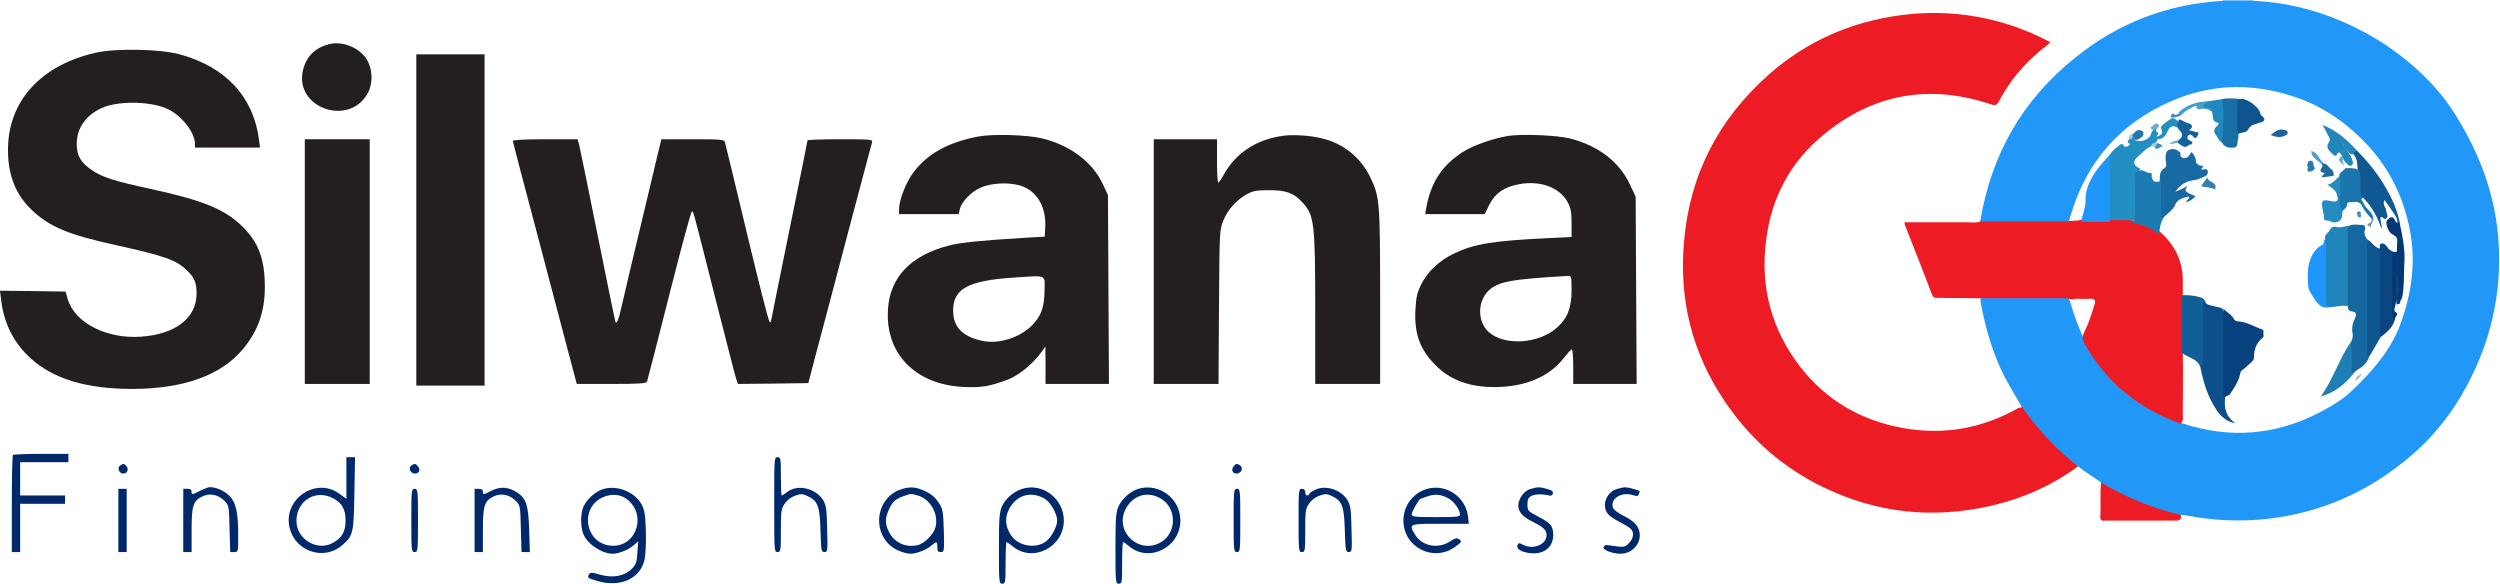<svg width="1900" height="444" viewBox="0 0 1900 444" fill="none" xmlns="http://www.w3.org/2000/svg">
<path d="M249.982 33.59C239.355 36.374 232.65 43.079 230.246 53.453C223.541 82.423 266.175 96.846 279.838 70.152C283.634 62.688 283.128 52.061 278.573 44.85C273.007 36.121 259.976 30.934 249.982 33.59Z" fill="#231F20"/>
<path d="M73.502 39.916C31.248 49.151 5.946 76.857 6.072 114.051C6.072 133.028 11.765 147.576 23.784 159.215C37.321 172.246 51.616 178.318 88.051 186.288C124.612 194.385 133.721 197.548 141.565 205.012C147.637 210.578 149.408 214.753 149.408 222.976C149.408 241.573 133.595 253.971 107.281 255.869C81.093 257.767 56.803 245.369 51.49 227.404L49.845 221.585L24.922 221.205L0 220.952L0.886 228.163C3.036 246.001 10.5 260.676 23.151 272.189C40.483 288.003 65.659 295.593 100.576 295.593C139.667 295.467 168.132 285.219 184.705 265.231C196.091 251.568 201.278 236.766 201.278 218.169C201.278 197.168 196.597 184.391 184.325 172.246C171.042 159.089 154.342 152.257 114.745 143.654C87.292 137.708 77.93 134.799 70.087 129.485C61.357 123.539 58.321 118.479 58.321 109.37C58.321 96.719 66.038 86.472 79.322 81.285C92.479 76.351 116.263 77.237 128.155 83.183C138.529 88.496 148.143 100.894 148.143 109.244V112.153H172.939H197.609L196.85 106.081C192.548 73.315 171.168 50.543 136.125 41.181C121.45 37.259 88.557 36.627 73.502 39.916Z" fill="#231F20"/>
<path d="M316.4 167.186V293.063H342.335H368.27V167.186V41.308H342.335H316.4V167.186Z" fill="#231F20"/>
<path d="M743.243 103.804C720.471 108.105 704.531 117.088 694.031 131.257C688.338 138.974 683.277 152.131 683.277 159.089V162.758H705.922H728.568L729.453 159.089C730.718 153.396 738.056 145.679 745.52 142.516C754.249 138.721 768.545 138.341 777.148 141.631C788.913 146.185 795.365 158.33 794.353 173.511L793.974 179.837L778.792 180.722C745.267 182.746 730.212 184.264 720.977 186.668C692.512 194.006 676.699 210.326 674.928 234.236C672.271 268.267 695.296 292.304 732.237 294.075C746.153 294.708 751.846 293.696 765.888 288.509C774.491 285.22 785.244 276.364 791.823 267.129L794.48 263.333L794.606 277.502V291.798H818.643H842.806L842.427 219.94L842.047 148.209L837.999 139.606C830.155 123.034 813.203 110.382 792.076 105.196C780.69 102.412 754.502 101.653 743.243 103.804ZM793.847 220.952C793.721 233.73 791.064 240.688 783.979 247.646C774.364 256.881 758.804 261.689 746.532 259.032C731.351 255.743 724.393 248.532 724.393 236.007C724.393 219.434 735.779 213.235 770.569 210.958C796.377 209.313 793.974 208.301 793.847 220.952Z" fill="#231F20"/>
<path d="M974.262 103.296C954.526 106.333 939.472 116.2 930.489 132.014C928.465 135.683 926.441 138.719 925.935 138.719C925.303 138.719 924.923 131.255 924.923 122.273V105.826H900.886H876.849V198.811V291.796H901.392H926.062L926.441 233.222C926.821 175.281 926.821 174.775 929.857 167.31C933.146 159.214 940.104 151.497 948.327 147.195C952.376 145.045 955.538 144.539 964.774 144.539C977.298 144.539 983.244 146.689 989.57 153.521C998.931 163.515 999.564 168.955 999.564 235.752V291.796H1024.23H1048.9V225.632C1048.9 152.762 1048.52 149.219 1041.19 134.291C1034.1 119.869 1021.32 109.369 1005.76 105.447C996.401 102.917 982.612 102.031 974.262 103.296Z" fill="#231F20"/>
<path d="M1146.32 103.297C1134.55 105.195 1119.24 110.635 1111.4 115.695C1095.59 126.069 1087.36 138.847 1083.82 158.582L1083.19 162.757H1105.71H1128.35L1131.89 155.546C1136.45 146.69 1143.03 142.136 1154.54 139.985C1170.61 136.949 1185.53 142.516 1191.48 153.775C1193.88 158.329 1194.39 161.366 1194.39 169.715V180.089L1176.43 180.975C1134.8 182.999 1120.51 185.276 1104.95 192.74C1093.94 197.927 1084.71 206.656 1079.9 216.524C1077.11 222.217 1076.23 225.886 1075.72 235.374C1074.71 254.604 1079.65 267.001 1093.06 279.526C1104.69 290.153 1120 294.96 1140.24 294.075C1161.37 293.063 1177.82 285.598 1188.32 272.315C1191.1 268.773 1193.88 265.61 1194.52 265.483C1195.15 265.23 1195.65 271.05 1195.65 278.387V291.797H1219.69H1243.86L1243.48 220.572L1243.1 149.474L1238.42 139.606C1230.32 122.653 1214.63 110.761 1193.12 105.195C1183.51 102.791 1156.44 101.653 1146.32 103.297ZM1194.39 220.572C1194.39 233.856 1191.35 241.826 1183.38 248.911C1169.59 261.435 1143.03 263.08 1131.26 252.2C1122.79 244.356 1122.79 229.175 1131.26 220.952C1138.6 213.994 1148.09 212.223 1191.61 209.692C1194.26 209.566 1194.39 209.945 1194.39 220.572Z" fill="#231F20"/>
<path d="M231.643 198.811V291.796H256.313H280.982V198.811V105.826H256.313H231.643V198.811Z" fill="#231F20"/>
<path d="M389.777 107.092C389.777 107.724 397.62 138.087 407.362 174.395C416.977 210.83 427.856 252.072 431.525 266.115L438.357 291.796H464.671C486.304 291.796 491.238 291.417 491.744 290.025C492.124 289.013 499.714 259.536 508.57 224.493C517.426 189.45 525.143 160.858 525.775 160.858C527.167 160.858 525.902 156.557 543.487 226.011C551.583 257.639 558.668 285.471 559.427 287.748L560.819 291.796L587.512 291.543L614.332 291.164L620.784 266.494C624.453 252.958 635.207 212.222 644.695 176.04C654.31 139.858 662.406 109.242 662.786 107.977C663.292 105.953 661.521 105.826 638.496 105.826C624.833 105.826 613.7 106.206 613.7 106.712C613.7 107.092 607.501 138.213 599.784 175.66C592.193 213.107 585.868 244.102 585.868 244.608C585.868 245.114 585.362 244.988 584.729 244.229C583.97 243.596 576.253 213.234 567.524 176.672C558.794 140.111 551.33 109.242 550.951 107.977C550.318 106.08 548.041 105.826 526.408 105.826H502.624L499.208 119.996C497.31 127.839 493.642 143.4 490.985 154.533C482.509 189.956 473.527 227.656 471.882 235.12C470.364 242.204 468.846 246.126 467.834 244.988C467.581 244.608 461.508 215.258 454.424 179.835C447.339 144.286 440.887 113.164 440.254 110.507L438.989 105.826H414.446C399.265 105.826 389.777 106.333 389.777 107.092Z" fill="#231F20"/>
<path d="M9.863 345.817C9.357 346.196 8.977 363.022 8.977 383.137V419.572H12.14H15.303V401.228V382.884H32.381H49.46V379.721V376.559H32.381H15.303V363.908V351.257H33.647H51.99V348.094V344.931H31.369C19.983 344.931 10.242 345.311 9.863 345.817Z" fill="#00296B"/>
<path d="M263.261 363.275V379.088L257.442 374.913C239.351 362.262 214.428 380.1 220.248 401.734C224.929 419.445 246.562 426.277 260.225 414.258C268.448 407.047 268.828 405.402 269.334 374.913L269.84 347.461H266.551H263.261V363.275ZM253.647 378.962C260.099 382.504 262.629 387.311 262.629 395.535C262.629 403.884 260.099 408.439 253.394 412.36C241.375 419.445 225.308 409.957 225.308 395.914C225.308 380.353 240.237 371.371 253.647 378.962Z" fill="#00296B"/>
<path d="M588.404 383.517C588.404 418.687 588.404 419.572 590.934 419.572C593.338 419.572 593.465 418.687 593.465 403.252C593.465 388.451 593.718 386.68 596.374 382.758C598.146 380.101 601.182 377.824 604.345 376.685C608.899 375.167 609.911 375.167 614.086 377.191C621.55 380.734 623.068 384.782 623.574 403.379C624.08 418.56 624.207 419.572 626.61 419.572C629.014 419.572 629.141 418.813 628.635 402.24C628.382 387.439 627.875 384.149 625.725 380.354C620.285 371.245 606.622 367.829 598.652 373.649C596.627 375.294 594.477 376.559 594.097 376.559C593.718 376.559 593.465 369.98 593.465 362.01C593.465 348.347 593.338 347.461 590.934 347.461C588.404 347.461 588.404 348.347 588.404 383.517Z" fill="#00296B"/>
<path d="M91.466 353.661C88.936 355.179 90.201 359.48 93.237 359.86C96.4 360.366 98.298 356.824 96.147 354.293C94.502 352.269 93.743 352.143 91.466 353.661Z" fill="#00296B"/>
<path d="M312.855 353.661C310.198 355.306 311.59 359.481 314.879 359.86C318.295 360.366 319.94 357.077 317.663 354.42C315.891 352.27 315.132 352.143 312.855 353.661Z" fill="#00296B"/>
<path d="M937.566 354.42C935.289 357.077 936.934 360.366 940.35 359.86C943.639 359.481 945.031 355.306 942.374 353.661C940.097 352.143 939.338 352.27 937.566 354.42Z" fill="#00296B"/>
<path d="M151.56 373.269C145.994 376.053 145.614 376.053 145.614 373.902C145.614 372.131 144.729 371.498 142.451 371.498H139.289V395.535V419.572H142.451H145.614V403.126C145.614 384.149 146.753 380.607 153.964 377.191C159.657 374.535 166.235 375.926 171.043 381.113C173.952 384.149 174.079 385.288 174.458 401.987L174.964 419.572H178.001C181.037 419.572 181.037 419.446 181.037 407.048C181.037 389.589 179.392 381.999 174.458 376.938C170.663 373.016 164.338 370.233 159.404 370.233C158.392 370.233 154.723 371.625 151.56 373.269Z" fill="#00296B"/>
<path d="M373.076 373.143C367.383 376.053 367.004 376.053 367.004 373.902C367.004 372.131 366.118 371.498 363.841 371.498H360.678V395.535V419.572H363.841H367.004V403.126C367.004 384.149 368.142 380.607 375.353 377.191C381.046 374.535 387.625 375.926 392.432 381.113C395.342 384.149 395.469 385.288 395.848 401.987L396.354 419.572H399.517H402.68L402.174 402.746C401.541 383.896 400.023 378.962 393.191 374.408C386.613 369.98 380.034 369.474 373.076 373.143Z" fill="#00296B"/>
<path d="M457.592 372.004C451.772 374.155 446.332 379.215 443.549 384.782C441.145 389.969 441.019 400.595 443.422 406.035C446.459 413.5 457.465 420.837 465.688 420.837C469.99 420.837 477.201 418.054 480.996 414.891L485.044 411.475L484.412 419.952C484.032 427.163 483.4 428.934 480.363 432.097C474.923 437.789 465.815 439.561 456.2 436.777C450.254 435.006 448.736 434.88 447.85 436.271C446.079 439.055 446.459 439.434 454.555 441.711C471.887 446.519 486.562 439.687 489.852 425.391C490.611 421.596 491.117 412.361 490.864 403.758C490.484 391.487 489.852 387.565 487.701 383.517C482.514 373.649 468.092 368.082 457.592 372.004ZM475.809 378.962C491.623 389.969 484.538 415.018 465.688 414.765C444.181 414.385 439.501 384.276 459.995 377.191C465.815 375.293 471.255 375.799 475.809 378.962Z" fill="#00296B"/>
<path d="M684.17 372.131C666.458 378.33 662.41 402.746 676.959 414.891C680.628 418.054 687.839 420.837 692.14 420.837C696.315 420.837 703.652 418.054 707.195 415.144C711.876 411.096 712.382 411.222 712.382 415.777C712.382 418.813 712.888 419.572 715.038 419.572C717.569 419.572 717.695 419.066 717.315 403.379C716.809 388.071 716.556 386.806 713.267 381.746C710.737 378.077 707.701 375.42 703.146 373.269C695.682 369.854 691.128 369.601 684.17 372.131ZM697.453 376.559C706.942 379.215 713.267 390.222 711.116 400.216C709.725 406.035 702.64 413.247 697.074 414.385C688.092 416.283 679.742 412.361 675.694 404.391C672.531 398.318 672.531 393.891 675.567 387.312C678.224 381.366 680.375 379.342 686.7 377.065C692.646 375.04 691.887 375.04 697.453 376.559Z" fill="#00296B"/>
<path d="M776.259 371.751C769.934 373.902 764.114 379.088 761.584 384.655C759.56 389.209 759.18 393.258 759.18 416.662C759.18 442.723 759.307 443.609 761.71 443.609C764.114 443.609 764.241 442.723 764.241 427.795C764.241 419.066 764.62 411.981 765 411.981C765.379 411.981 767.403 413.373 769.554 415.144C784.735 427.921 808.519 416.029 808.519 395.535C808.519 378.709 791.82 366.311 776.259 371.751ZM794.223 379.215C798.525 381.872 803.459 390.601 803.459 395.661C803.459 400.722 798.145 409.83 793.717 412.361C785.115 417.295 773.096 414.385 768.036 406.288C763.988 399.836 763.608 393.764 766.644 387.438C772.211 376.179 783.597 372.763 794.223 379.215Z" fill="#00296B"/>
<path d="M865.083 371.498C859.263 373.269 852.685 379.088 850.155 384.655C848.131 389.209 847.751 393.258 847.751 416.662C847.751 442.723 847.877 443.609 850.281 443.609C852.685 443.609 852.811 442.723 852.811 427.795C852.811 419.066 853.191 411.981 853.57 411.981C853.95 411.981 855.974 413.373 858.125 415.144C873.306 427.921 897.09 416.029 897.09 395.535C897.09 378.835 880.897 366.817 865.083 371.498ZM882.541 379.088C894.307 386.3 894.433 404.644 882.668 411.855C866.348 421.975 846.992 404.644 855.215 387.438C860.655 376.305 872.167 372.763 882.541 379.088Z" fill="#00296B"/>
<path d="M1000.06 372.004C997.786 373.016 995.635 374.408 995.255 375.167C993.864 377.444 991.966 376.812 991.966 374.028C991.966 372.384 991.081 371.498 989.436 371.498C987.032 371.498 986.906 372.384 986.906 395.535C986.906 418.687 987.032 419.572 989.436 419.572C991.84 419.572 991.966 418.687 991.966 403.252C991.966 388.451 992.219 386.68 994.876 382.758C996.647 380.101 999.683 377.824 1002.85 376.685C1007.4 375.167 1008.41 375.167 1012.59 377.191C1020.05 380.734 1021.57 384.782 1022.08 403.379C1022.58 418.56 1022.71 419.572 1025.11 419.572C1027.52 419.572 1027.64 418.813 1027.14 402.114C1026.88 387.439 1026.38 384.149 1024.23 380.354C1019.55 372.384 1007.91 368.462 1000.06 372.004Z" fill="#00296B"/>
<path d="M1084.31 371.626C1073.81 374.788 1066.6 384.403 1066.6 395.536C1066.6 416.031 1089.38 427.543 1106.07 415.525C1110.88 411.982 1111.14 411.476 1109.11 409.958C1107.09 408.566 1106.07 408.82 1102.03 411.476C1093.04 417.422 1080.9 415.145 1075.59 406.542C1070.4 398.066 1070.4 398.066 1094.56 398.066H1116.32L1115.69 392.5C1113.92 377.445 1098.74 367.324 1084.31 371.626ZM1101.39 379.09C1105.44 381.62 1109.62 387.692 1109.62 390.982C1109.62 392.753 1107.21 393.006 1091.27 393.006C1074.57 393.006 1072.93 392.753 1072.93 390.729C1072.93 388.957 1078.5 379.09 1079.63 379.09C1079.76 379.09 1082.16 378.204 1084.95 377.192C1090.64 375.168 1095.83 375.8 1101.39 379.09Z" fill="#00296B"/>
<path d="M1163.01 371.625C1158.33 373.017 1153.91 379.089 1153.91 384.15C1153.91 388.957 1157.07 392.626 1164.41 396.295C1173.01 400.596 1175.41 402.873 1175.41 406.542C1175.41 413.88 1165.29 418.055 1157.45 414.006C1154.54 412.488 1154.03 412.488 1153.27 414.259C1152.26 416.916 1155.3 419.193 1161.62 420.205C1172.63 422.103 1180.47 416.283 1180.47 406.542C1180.35 399.711 1178.58 397.56 1168.83 392.5C1161.12 388.451 1160.86 388.072 1160.86 383.391C1160.86 379.469 1161.5 378.204 1164.03 376.812C1166.81 375.421 1172.25 375.294 1177.82 376.686C1178.83 376.939 1179.84 376.18 1180.22 375.041C1180.47 373.523 1179.33 372.511 1175.79 371.625C1170.23 369.981 1168.71 369.981 1163.01 371.625Z" fill="#00296B"/>
<path d="M1228.92 371.625C1220.94 373.902 1217.15 383.77 1221.7 390.222C1222.72 391.74 1226.64 394.523 1230.18 396.294C1233.85 398.192 1237.77 400.469 1239.04 401.608C1242.2 404.391 1241.69 409.072 1237.9 412.867C1234.61 416.156 1234.61 416.156 1221.58 414.259C1220.19 414.006 1218.92 414.765 1218.67 415.903C1218.29 418.054 1225.5 420.837 1231.57 420.837C1239.54 420.837 1246.25 414.512 1246.25 406.795C1246.25 400.596 1242.45 396.168 1233.85 391.993C1229.8 389.969 1226.38 387.438 1225.88 385.92C1223.48 379.215 1231.95 373.649 1240.55 376.179C1243.97 377.318 1244.98 377.191 1245.49 375.673C1246.63 372.89 1246.63 373.016 1241.57 371.625C1236 369.98 1234.35 369.98 1228.92 371.625Z" fill="#00296B"/>
<path d="M89.951 395.535V419.572H93.113H96.276V395.535V371.498H93.113H89.951V395.535Z" fill="#00296B"/>
<path d="M312.602 395.535C312.602 418.687 312.729 419.572 315.132 419.572C317.536 419.572 317.662 418.687 317.662 395.535C317.662 372.384 317.536 371.498 315.132 371.498C312.729 371.498 312.602 372.384 312.602 395.535Z" fill="#00296B"/>
<path d="M937.568 395.535C937.568 418.687 937.694 419.572 940.098 419.572C942.502 419.572 942.628 418.687 942.628 395.535C942.628 372.384 942.502 371.498 940.098 371.498C937.694 371.498 937.568 372.384 937.568 395.535Z" fill="#00296B"/>
<path d="M1689.46 0.664C1689.46 0.332 1689.46 0 1689.46 0C1697.1 0 1705.06 0 1712.7 0C1712.7 0.332 1712.7 0.664 1712.7 0.664C1711.7 1.992 1710.37 2.323 1708.71 2.323C1703.4 2.655 1698.09 2.655 1693.11 2.323C1691.79 1.992 1690.46 1.992 1689.46 0.664Z" fill="#89C8FA"/>
<path d="M1689.47 0.664C1697.43 0.664 1705.07 0.664 1713.03 0.664C1736.6 1.66 1759.17 7.302 1780.74 16.596C1795.68 23.235 1809.95 31.201 1822.9 41.158C1840.16 54.103 1855.09 69.371 1866.38 87.627C1883.97 115.84 1895.59 146.045 1898.57 179.237C1902.23 223.05 1892.6 263.213 1870.36 301.052C1860.07 318.311 1847.46 333.58 1832.19 346.525C1800.66 373.41 1764.48 389.674 1723.32 394.321C1702.41 396.645 1681.83 395.649 1661.25 391.666C1659.92 391.334 1658.6 391.334 1657.6 391.334C1654.95 392.33 1652.62 391.002 1649.97 390.338C1632.71 386.023 1616.44 379.053 1600.84 370.091C1599.18 369.095 1597.52 368.099 1596.53 366.44C1590.55 362.457 1584.58 358.474 1578.94 354.159C1577.28 354.159 1576.28 353.495 1574.95 352.499C1560.68 341.214 1548.73 327.605 1537.78 313.001C1537.11 312.005 1535.79 310.677 1536.45 309.018C1530.81 299.06 1524.5 289.434 1519.85 278.813C1512.88 262.881 1508.24 246.285 1505.25 229.357C1504.92 228.029 1505.25 227.033 1505.91 226.37C1507.24 224.71 1508.9 224.71 1510.56 224.71C1529.48 224.71 1548.73 224.378 1567.65 224.71C1568.31 224.71 1569.31 224.71 1569.97 225.042C1572.3 225.706 1572.63 227.697 1573.29 229.357C1575.95 238.983 1579.6 248.276 1583.58 257.238C1584.91 261.221 1587.23 264.872 1589.56 268.192C1606.15 294.081 1629.72 311.009 1658.26 321.631C1694.11 333.58 1728.96 330.924 1762.49 313.665C1771.45 309.018 1780.41 303.707 1787.71 296.737C1802.32 282.796 1815.93 267.528 1823.56 248.276C1833.19 223.05 1836.84 196.829 1830.53 170.275C1825.22 146.709 1814.6 126.13 1797.67 108.538C1781.41 91.61 1762.49 78.997 1739.92 72.359C1709.71 63.065 1679.84 64.061 1650.63 76.674C1611.13 93.602 1585.57 123.142 1573.62 163.969C1572.96 165.96 1572.63 168.616 1570.31 169.611C1567.98 170.275 1565.66 170.275 1563 170.275C1546.08 170.275 1529.15 170.275 1512.22 170.275C1509.56 170.275 1506.91 170.607 1504.92 168.616C1513.22 117.5 1537.11 75.678 1577.61 43.482C1610.14 17.26 1647.64 2.987 1689.47 0.664Z" fill="#2198F7"/>
<path d="M1536.77 309.35C1548.72 326.61 1563 341.546 1579.26 354.491C1556.69 371.087 1531.13 381.377 1503.58 386.355C1459.77 394.321 1418.28 387.683 1378.78 366.772C1350.9 351.836 1328 330.925 1310.4 304.371C1285.84 267.86 1275.89 227.034 1279.87 183.552C1284.18 132.437 1306.42 89.951 1344.92 56.095C1373.47 31.201 1406.66 16.596 1444.17 11.618C1482.34 6.307 1522.83 12.945 1558.35 32.197C1556.03 34.188 1553.7 36.18 1551.38 37.839C1538.1 48.793 1527.15 61.738 1519.18 77.006C1517.85 79.993 1516.2 80.325 1513.21 79.329C1466.74 63.729 1423.92 71.031 1386.08 102.232C1360.86 122.811 1346.25 150.028 1342.27 182.556C1337.62 218.072 1346.25 250.268 1368.16 278.813C1388.07 304.371 1414.63 319.639 1446.16 325.282C1477.36 330.925 1506.57 325.614 1534.12 310.014C1535.11 310.014 1535.78 309.682 1536.77 309.35Z" fill="#ED1C24"/>
<path d="M1571.3 226.7C1549.39 226.7 1527.82 226.7 1505.91 226.7C1494.96 226.7 1484 226.368 1473.05 226.368C1471.06 226.368 1469.4 226.7 1468.4 224.045C1461.77 206.453 1454.79 188.861 1447.82 171.269C1447.49 170.605 1447.49 169.942 1447.49 168.946C1463.76 168.946 1479.36 168.946 1495.29 168.946C1498.61 168.946 1501.6 169.61 1504.91 168.282C1527.15 168.282 1549.06 168.282 1571.3 168.282C1574.62 167.286 1578.27 168.282 1581.92 166.954C1588.89 166.29 1596.19 166.622 1603.16 166.622C1607.81 166.622 1612.46 166.29 1617.1 166.954C1626.07 167.95 1634.36 170.937 1641.67 176.248C1653.28 186.538 1659.26 199.151 1658.93 214.751C1658.93 218.07 1658.93 221.389 1658.93 224.708C1658.93 238.981 1658.93 252.922 1658.93 267.194C1659.26 283.126 1658.93 299.059 1658.93 314.659C1658.93 317.314 1659.59 319.969 1657.27 321.961C1625.4 310.676 1600.84 290.761 1584.24 261.22C1583.58 260.224 1583.25 258.896 1582.92 257.569C1582.58 253.917 1584.91 250.93 1586.24 247.611C1588.56 242.3 1590.22 236.658 1591.88 231.347C1592.87 228.36 1591.88 226.7 1588.56 227.032C1584.58 227.364 1580.92 227.032 1576.94 227.032C1574.95 227.696 1572.96 227.696 1571.3 226.7Z" fill="#ED1C24"/>
<path d="M1596.85 366.771C1615.44 377.725 1635.02 386.023 1655.93 391.002C1656.6 391.002 1657.26 391.665 1657.59 391.665C1657.93 394.321 1656.93 395.649 1653.94 395.649C1636.02 395.649 1618.1 395.649 1600.17 395.649C1598.18 395.649 1596.19 396.312 1596.19 392.993C1596.85 384.031 1595.86 375.401 1596.85 366.771Z" fill="#ED1C24"/>
<path d="M1603.49 117.499C1605.15 114.843 1607.47 112.852 1609.79 111.192C1610.79 110.196 1612.78 107.873 1614.44 111.192C1614.77 111.856 1617.1 111.524 1618.09 110.528C1619.75 108.869 1617.43 108.869 1617.1 107.873C1616.76 107.209 1617.76 106.545 1618.09 105.881C1618.76 104.554 1619.75 103.558 1621.41 103.558C1622.41 104.222 1622.41 104.886 1621.74 105.881C1625.39 108.869 1633.69 106.545 1634.69 101.898C1635.02 100.571 1636.01 99.907 1636.35 98.579C1636.68 97.583 1637.34 96.588 1638.34 96.588C1639 96.588 1639.33 96.92 1639 97.583C1638.34 99.575 1638.34 99.575 1640 100.903C1641.33 102.23 1638.34 102.562 1639.33 103.89C1643.65 101.898 1643.98 101.566 1642.32 97.583C1642.32 97.251 1642.32 96.92 1642.32 96.588C1643.65 94.264 1645.97 93.268 1647.96 91.609C1649.96 89.949 1651.95 88.622 1654.27 91.609C1654.27 91.609 1654.93 91.609 1655.27 91.609C1655.93 93.6 1656.26 95.26 1655.27 97.251C1651.28 94.928 1649.29 95.592 1647.3 99.907C1645.97 102.562 1644.64 105.218 1641.33 105.549C1640 105.549 1639 106.213 1639 107.873L1638.67 108.205C1637.34 108.537 1636.35 109.201 1636.35 110.528C1631.37 112.188 1628.05 116.171 1624.4 119.49C1620.41 122.809 1621.41 126.129 1626.72 128.12C1624.07 131.439 1624.4 135.422 1624.4 139.405C1624.4 147.039 1624.4 154.674 1624.4 162.308C1624.4 167.619 1623.4 167.95 1617.76 167.287C1613.11 167.287 1608.13 167.287 1603.49 167.287C1601.83 165.627 1601.83 163.635 1601.83 161.312C1601.83 148.367 1601.83 135.422 1601.83 122.477C1601.83 121.482 1602.16 119.49 1603.49 117.499Z" fill="#228FC3"/>
<path d="M1672.2 278.814C1669.88 272.507 1662.9 271.844 1658.26 268.192C1658.26 253.588 1658.26 238.984 1658.26 224.379C1663.24 224.047 1667.88 224.711 1672.53 226.039C1674.19 226.371 1675.52 227.698 1676.18 229.358C1675.52 242.303 1676.18 255.248 1675.85 268.192C1675.85 270.516 1675.85 272.839 1675.52 274.831C1674.52 276.49 1674.52 278.814 1672.2 278.814Z" fill="#125E96"/>
<path d="M1617.76 168.617C1621.41 168.948 1623.07 167.621 1622.74 163.638C1622.41 154.012 1622.74 144.386 1622.41 135.093C1622.41 131.773 1623.41 130.114 1626.39 129.45C1629.38 128.786 1631.7 132.105 1634.69 131.442C1635.69 131.442 1635.02 133.433 1635.36 134.429C1636.02 137.416 1637.68 139.076 1641 137.748C1643.65 139.076 1643.32 141.399 1643.32 143.723C1643.32 148.701 1643.32 153.68 1643.32 158.659C1643.32 160.982 1642.99 163.306 1644.65 164.965C1641.99 168.948 1641.33 173.263 1641 177.91C1634.36 172.932 1626.39 169.944 1617.76 168.617Z" fill="#1C7CB2"/>
<path d="M1603.49 117.5C1603.49 134.428 1603.49 151.688 1603.49 168.616C1596.19 168.616 1588.89 168.616 1581.59 168.616C1582.25 164.965 1583.58 161.646 1584.24 158.326C1585.24 155.007 1584.91 151.024 1585.24 147.373C1587.56 135.092 1595.53 126.13 1603.49 117.5Z" fill="#1E96FC"/>
<path d="M1800.65 270.846C1799.32 274.829 1796.66 278.148 1793.01 280.139C1791.35 281.135 1790.03 282.131 1789.03 283.458C1786.04 284.122 1786.04 281.799 1786.04 280.471C1785.71 273.833 1785.38 267.194 1786.37 260.556C1787.7 258.564 1788.37 255.909 1788.03 253.586C1787.04 249.271 1788.03 245.288 1790.03 241.305C1791.35 238.649 1790.36 236.99 1787.37 236.658C1785.05 236.326 1784.38 234.998 1784.38 233.007C1783.06 231.015 1783.06 228.36 1783.06 226.036C1783.06 210.436 1783.06 194.504 1783.06 178.904C1783.06 176.58 1782.72 173.925 1784.72 171.933C1788.03 169.942 1791.69 170.938 1795.34 170.938C1797.66 170.938 1797.66 173.261 1797.33 174.589C1796.33 178.24 1797.99 180.895 1800.32 183.219C1800.98 186.206 1800.65 189.193 1800.65 192.18C1800.65 218.07 1800.98 243.96 1800.32 269.85C1799.98 270.182 1800.32 270.514 1800.65 270.846Z" fill="#15679F"/>
<path d="M1672.21 278.814C1674.2 276.823 1674.2 273.835 1674.2 271.18C1674.2 258.899 1674.2 246.618 1674.2 234.337C1674.2 232.677 1673.2 230.354 1675.86 229.69C1677.85 232.345 1681.17 232.014 1683.82 233.009C1685.81 233.673 1688.14 233.341 1689.47 235.333C1690.79 238.32 1690.79 241.307 1690.79 244.295C1690.79 263.546 1690.46 283.129 1691.13 302.381C1690.13 310.015 1691.79 316.653 1698.76 321.632C1692.45 320.636 1688.14 316.653 1684.82 312.006C1677.85 301.717 1674.53 290.431 1672.21 278.814Z" fill="#0D4F8A"/>
<path d="M1691.45 301.716C1689.12 301.384 1689.79 299.393 1689.79 297.733C1689.79 276.822 1689.79 255.579 1689.79 234.668C1692.44 237.324 1696.43 239.315 1698.09 242.966C1698.42 243.63 1700.08 244.294 1701.07 244.294C1707.71 244.626 1713.02 248.277 1719 250.269C1721.32 250.932 1719.66 253.588 1720.33 254.916C1720.66 255.247 1719.99 256.575 1719.33 256.907C1714.68 260.89 1713.02 265.537 1713.02 271.843C1713.02 274.499 1708.71 277.154 1706.38 279.478C1705.06 280.805 1703.07 281.469 1702.73 283.129C1701.74 289.103 1698.42 294.082 1695.1 299.061C1694.1 301.052 1692.11 300.389 1691.45 301.716Z" fill="#08427E"/>
<path d="M1644.98 164.633C1641.99 166.293 1642.32 163.969 1642.32 162.31C1642.32 156.003 1642.32 149.365 1642.32 143.058C1642.32 141.067 1642.32 139.075 1641.33 137.416C1641.66 133.765 1641 130.113 1644.98 127.79C1646.97 126.794 1646.31 124.139 1645.97 122.147C1645.64 119.16 1645.64 115.509 1647.97 114.181C1650.29 112.854 1653.61 112.854 1655.93 115.177C1656.26 115.509 1657.26 116.173 1657.26 116.173C1656.6 118.496 1657.59 119.824 1659.91 120.156C1662.24 120.156 1663.57 118.828 1664.56 116.837C1664.89 116.505 1665.23 116.173 1665.56 115.509C1667.22 117.501 1668.88 119.492 1668.88 122.147C1668.88 124.139 1670.2 125.135 1671.86 125.799C1673.19 126.13 1675.85 125.467 1673.19 128.122C1672.86 128.454 1672.86 128.786 1673.19 128.786C1673.52 128.786 1674.19 128.786 1674.52 128.786C1675.85 128.454 1677.51 128.454 1677.84 129.782C1678.17 131.109 1677.84 133.101 1676.18 133.765C1673.86 134.76 1671.2 136.42 1668.54 136.752C1662.24 137.416 1657.26 139.739 1653.28 145.714C1656.6 144.386 1659.25 143.058 1662.57 141.399C1659.58 145.05 1660.58 146.046 1668.54 149.033C1666.88 151.356 1664.56 152.684 1661.57 153.68C1661.57 151.688 1664.23 151.688 1663.57 149.365C1659.58 150.029 1654.94 151.688 1653.61 154.676C1651.95 159.322 1647.97 161.646 1644.98 164.633Z" fill="#176BA2"/>
<path d="M1784.39 171.605C1784.39 191.852 1784.39 212.431 1784.39 232.678C1780.07 231.682 1775.76 233.342 1771.44 233.342C1767.79 234.006 1767.13 231.351 1766.8 228.695C1766.47 224.38 1766.47 219.733 1766.8 215.086C1766.8 203.801 1766.47 192.848 1767.13 181.563C1766.13 178.243 1769.45 177.248 1770.45 175.256C1772.11 171.937 1773.77 171.937 1776.42 172.601C1779.08 173.265 1781.73 171.937 1784.39 171.605Z" fill="#1F85BA"/>
<path d="M1800.66 270.846C1798.34 270.515 1799 268.523 1799 266.863C1799 240.31 1799 213.756 1799 187.203C1799 185.543 1799.33 183.883 1800 182.556C1802.98 184.215 1804.64 188.198 1808.63 188.862C1810.28 191.186 1809.95 193.841 1809.95 196.164C1809.95 214.088 1809.95 232.012 1809.95 249.936C1809.95 251.927 1809.29 253.919 1809.29 256.242C1806.3 261.221 1803.65 266.2 1800.66 270.846Z" fill="#0F568F"/>
<path d="M1821.9 169.611C1822.23 167.619 1821.57 165.96 1820.9 164.632C1818.25 160.317 1815.26 156.334 1812.27 152.019C1810.28 155.67 1813.6 157.662 1813.6 160.649C1813.93 162.64 1815.26 164.3 1813.6 165.96C1811.94 167.619 1810.94 164.3 1809.29 164.964C1808.62 167.951 1810.61 170.938 1809.95 173.926C1806.96 164.964 1802.65 156.998 1796.01 150.359C1793.02 149.696 1792.69 147.704 1792.69 145.381C1792.69 140.734 1792.69 135.755 1792.36 131.108C1791.03 126.793 1792.36 121.482 1789.04 117.831C1788.71 116.172 1788.71 114.512 1791.03 114.18C1802.98 126.129 1812.94 139.738 1819.57 155.338C1821.57 160.317 1823.23 165.628 1824.22 170.938C1822.89 170.938 1822.23 170.275 1821.9 169.611Z" fill="#105891"/>
<path d="M1809.28 256.241C1808.95 255.577 1808.62 254.914 1808.62 254.25C1808.62 232.343 1808.62 210.768 1808.62 188.861C1808.95 187.534 1807.95 185.542 1809.61 185.21C1811.27 184.546 1812.93 185.874 1813.93 187.202C1815.25 189.525 1817.25 190.853 1819.57 191.517C1819.9 205.126 1819.9 218.734 1819.57 232.343C1819.57 235.994 1819.57 239.313 1820.23 242.632C1818.57 248.939 1813.93 252.59 1809.28 256.241Z" fill="#0A4782"/>
<path d="M1766.8 181.892C1767.8 184.547 1767.8 187.202 1767.8 189.858C1767.8 202.471 1767.8 215.084 1767.8 228.029C1767.8 230.352 1767.47 233.007 1771.12 233.339C1766.14 234.667 1762.49 233.007 1758.84 227.033C1756.84 223.714 1754.19 220.394 1754.19 216.743C1753.86 211.433 1753.52 205.458 1754.85 200.479C1756.18 195.169 1758.84 189.194 1764.81 186.207C1766.47 185.543 1765.81 183.219 1766.8 181.892Z" fill="#1E96FC"/>
<path d="M1819.9 242.963C1818.24 241.968 1818.24 240.308 1818.24 238.649C1818.24 224.376 1818.24 209.771 1818.24 195.499C1818.24 194.171 1817.91 192.512 1819.57 191.516C1820.23 191.516 1821.56 191.848 1821.56 190.852C1821.89 188.197 1821.56 185.873 1821.89 183.218C1822.23 179.899 1819.9 179.235 1817.91 177.907C1814.92 176.248 1812.6 169.277 1814.26 167.286C1816.58 164.962 1818.57 163.635 1820.23 167.618C1820.57 168.281 1820.9 168.945 1821.89 169.277C1822.56 169.609 1823.22 169.941 1823.88 170.273C1826.21 180.563 1828.2 191.184 1827.2 202.137C1826.87 207.78 1827.2 213.755 1826.54 219.397C1826.21 222.716 1826.21 226.367 1823.88 229.355C1822.56 230.682 1821.56 231.014 1821.23 228.359C1820.9 225.04 1821.89 222.053 1821.56 219.065C1821.56 213.423 1821.56 208.112 1821.56 202.469C1821.89 205.125 1821.56 207.448 1821.56 210.103C1821.56 217.074 1821.89 224.376 1820.57 231.346C1820.57 233.338 1817.91 235.661 1821.23 237.653C1823.22 238.649 1819.9 240.972 1819.9 242.963Z" fill="#043773"/>
<path d="M1793.01 129.449C1794.67 134.428 1793.68 139.738 1794.01 145.049C1794.01 147.041 1794.01 149.032 1796 150.36C1793.35 151.356 1795.67 152.683 1796 153.679C1797.33 158.326 1802.31 160.317 1803.63 164.964C1803.3 165.628 1802.97 166.624 1801.98 165.96C1799.65 162.973 1797 160.317 1795.34 156.998C1793.01 151.687 1788.7 154.011 1785.05 153.679C1784.72 153.679 1783.72 154.675 1783.72 155.007C1784.05 157.662 1781.73 158.658 1780.4 160.317C1778.08 161.313 1777.41 159.322 1777.41 157.994C1777.41 150.36 1776.42 142.394 1777.75 134.76C1777.41 131.108 1780.73 130.113 1782.72 127.789C1786.04 127.789 1789.69 127.457 1793.01 129.449Z" fill="#1A76AC"/>
<path d="M1701.08 101.899C1701.08 102.895 1701.42 104.223 1701.08 105.218C1700.09 107.542 1701.42 111.857 1697.76 112.189C1694.11 112.521 1690.46 112.189 1688.47 107.874C1687.81 106.878 1687.48 105.55 1687.48 104.223C1688.47 95.593 1687.81 86.631 1687.81 78.001C1687.81 77.005 1687.81 76.01 1688.47 75.346C1693.12 74.35 1698.1 74.682 1702.74 75.346C1700.75 80.325 1701.42 85.303 1701.42 90.282C1701.75 94.265 1701.75 98.248 1701.08 101.899Z" fill="#186FA5"/>
<path d="M1701.07 101.899C1699.08 93.933 1700.74 85.635 1700.41 77.337C1700.41 75.678 1702.4 76.01 1703.06 75.014C1708.04 75.014 1716.67 81.32 1717.67 85.635C1718 86.299 1718 87.295 1718.66 87.627C1723.64 91.942 1719.33 92.606 1716.34 93.602C1713.35 94.597 1710.37 94.929 1708.71 98.248C1707.38 101.236 1703.39 100.24 1701.07 101.899Z" fill="#0F548D"/>
<path d="M1786.37 260.226C1788.03 266.532 1787.04 272.839 1787.37 279.145C1787.37 280.805 1786.37 282.796 1789.03 283.46C1782.72 291.426 1775.09 298.065 1763.8 301.384C1773.43 287.775 1777.74 272.839 1786.37 260.226Z" fill="#1F7EB3"/>
<path d="M1777.75 134.095C1779.08 138.41 1778.41 142.725 1778.41 147.372C1778.08 151.687 1777.08 156.334 1780.4 159.985C1779.74 163.636 1781.07 167.951 1775.09 168.947C1772.44 169.611 1771.11 167.619 1769.12 167.619C1765.14 167.951 1766.46 164.964 1766.13 163.304C1765.8 162.308 1765.47 161.313 1765.47 160.649C1763.81 151.687 1764.14 151.355 1772.77 153.015C1776.42 153.678 1777.08 152.351 1776.42 149.363C1775.76 145.712 1774.43 144.053 1768.79 140.402C1773.1 139.406 1775.09 136.419 1777.75 134.095Z" fill="#238CC0"/>
<path d="M1790.7 113.85C1789.7 114.846 1789.37 115.842 1789.04 117.17C1785.72 118.165 1784.72 115.178 1782.73 113.187C1781.4 111.859 1781.4 110.199 1780.41 108.208C1780.41 107.876 1779.74 108.872 1780.41 108.54C1780.41 108.54 1780.74 108.54 1780.74 108.872C1781.4 113.187 1785.72 115.842 1787.05 119.825C1787.71 121.816 1789.37 124.472 1787.05 125.799C1785.05 126.795 1783.73 124.14 1782.07 122.812C1781.74 122.48 1781.4 121.816 1781.07 121.153C1780.41 120.157 1780.08 119.161 1779.74 118.165C1778.75 116.838 1777.75 113.85 1775.76 117.833C1775.43 118.829 1773.77 118.165 1773.11 117.501C1770.78 114.846 1766.8 112.523 1770.12 107.876C1771.45 105.884 1770.12 104.225 1769.12 102.565C1768.13 100.574 1767.13 98.25 1765.14 94.931C1776.42 99.578 1783.73 106.216 1790.7 113.85Z" fill="#2286BA"/>
<path d="M1688.8 75.346C1690.46 84.64 1689.79 94.266 1689.13 103.891C1689.13 105.219 1688.8 106.546 1688.46 108.206C1686.14 106.878 1685.48 104.223 1683.82 102.232C1682.16 99.908 1682.49 97.917 1684.81 95.925C1685.81 95.261 1686.81 93.602 1685.81 93.27C1680.17 92.606 1682.49 87.295 1680.83 84.64C1680.17 83.312 1679.17 81.984 1677.18 81.984C1675.85 81.984 1673.86 82.648 1673.86 80.657C1673.53 78.997 1674.86 78.333 1676.18 77.669C1676.85 77.338 1677.18 77.006 1677.84 77.006C1681.49 76.342 1685.15 76.01 1688.8 75.346Z" fill="#2188BD"/>
<path d="M1655.6 98.248C1655.27 96.257 1653.94 94.597 1655.6 92.606C1656.26 92.274 1654.6 90.282 1656.93 90.946C1658.92 91.61 1660.58 92.937 1662.9 93.601C1665.56 94.265 1667.88 96.257 1663.56 98.912C1665.56 99.244 1667.22 99.908 1668.54 100.24C1669.54 100.572 1670.87 100.24 1670.87 101.235C1670.87 102.231 1669.87 103.559 1669.21 104.555C1668.21 105.55 1667.55 104.555 1666.88 103.891C1665.56 102.563 1664.56 101.235 1662.9 103.227C1661.57 105.218 1662.9 106.214 1664.56 106.878C1665.56 107.542 1666.88 107.874 1665.89 109.202C1665.56 110.197 1663.9 109.865 1663.9 109.865C1660.25 113.848 1657.59 109.865 1654.93 108.538C1654.27 107.542 1655.27 107.21 1655.6 106.546C1659.58 103.891 1658.92 100.904 1655.6 98.248Z" fill="#176199"/>
<path d="M1677.84 77.006C1677.51 78.998 1674.86 78.666 1674.19 80.989C1675.85 82.981 1680.5 80.325 1680.5 84.972C1678.84 82.981 1676.85 82.981 1674.52 82.649C1672.87 82.317 1669.55 84.972 1669.21 80.657C1669.21 79.993 1668.55 80.325 1668.22 80.657C1664.57 82.317 1661.25 83.976 1658.26 86.964C1657.93 87.296 1657.6 87.296 1657.27 86.964C1658.26 85.636 1653.61 87.296 1656.27 84.972C1662.91 78.998 1670.21 77.338 1677.84 77.006Z" fill="#489EC9"/>
<path d="M1766.13 124.137C1769.12 124.801 1770.11 127.788 1772.44 129.116C1773.43 129.779 1773.43 131.771 1773.76 133.43C1772.77 133.762 1771.77 133.762 1770.44 134.094C1768.45 134.426 1766.79 134.426 1764.8 134.758C1764.47 133.099 1766.13 132.767 1766.79 131.439C1762.15 131.107 1763.47 128.784 1765.13 126.46C1764.47 125.132 1764.14 124.137 1766.13 124.137Z" fill="#21689D"/>
<path d="M1683.48 144.053C1680.16 142.061 1676.51 142.725 1672.86 141.398C1674.52 139.074 1675.85 137.083 1677.51 134.759C1678.17 139.074 1685.47 137.746 1683.48 144.053Z" fill="#357FAF"/>
<path d="M1725.64 102.565C1728.96 100.241 1731.95 97.254 1736.59 98.913C1737.59 99.245 1738.58 99.245 1738.58 100.573C1738.92 101.901 1737.92 102.565 1736.92 102.896C1733.27 104.888 1729.62 104.224 1725.64 102.565Z" fill="#1C6399"/>
<path d="M1622.08 106.215C1622.08 105.219 1621.75 104.555 1621.09 103.891C1618.43 101.9 1621.75 101.9 1622.08 100.904C1623.08 99.576 1624.41 98.581 1626.06 98.913C1627.39 99.245 1629.05 99.245 1629.05 101.568C1629.05 103.891 1627.06 104.555 1625.73 105.551C1624.74 106.547 1623.41 106.215 1622.08 106.215Z" fill="#2776A9"/>
<path d="M1759.5 127.788C1758.17 129.779 1756.18 130.775 1754.85 130.443C1752.2 130.111 1755.19 126.792 1753.19 125.465C1754.19 124.469 1753.86 121.813 1756.18 122.145C1759.5 122.477 1757.18 126.128 1759.5 127.788Z" fill="#287AAE"/>
<path d="M1766.13 124.138C1765.13 124.47 1765.13 125.466 1765.13 126.129C1763.81 123.142 1760.15 121.814 1758.16 119.159C1756.84 117.499 1756.84 116.504 1756.5 114.844C1761.81 115.84 1762.48 121.483 1766.13 124.138Z" fill="#49A0CB"/>
<path d="M1821.23 231.348C1821.23 223.714 1821.23 216.411 1821.23 208.777C1823.55 209.773 1822.22 211.764 1822.56 213.092C1822.89 214.752 1822.22 216.411 1822.89 218.403C1823.55 221.058 1822.56 223.714 1822.22 226.369C1822.22 227.365 1820.9 230.02 1824.22 229.356C1824.22 231.68 1822.22 231.016 1821.23 231.348Z" fill="#0A4782"/>
<path d="M1639.33 98.247C1637.67 96.919 1637.67 99.243 1636.35 99.243C1636.01 98.247 1633.03 97.583 1635.68 95.923C1637.01 94.928 1638.34 92.936 1640 94.264C1641.99 95.26 1639.66 96.919 1639.33 98.247Z" fill="#72ACCD"/>
<path d="M1657.59 86.3C1657.92 86.3 1658.25 86.3 1658.59 86.3C1656.93 88.624 1654.27 88.955 1651.62 89.287C1650.95 89.287 1649.62 89.951 1649.96 87.96C1650.29 86.964 1650.95 85.968 1651.95 86.632C1653.94 88.292 1655.6 85.968 1657.59 86.3Z" fill="#3C8BB9"/>
<path d="M1639.34 108.87C1641.33 108.87 1642.66 109.866 1643.66 111.525C1641.33 110.861 1639.67 115.176 1637.35 111.857C1637.35 110.197 1638.35 109.534 1639.34 108.87Z" fill="#3B8DBC"/>
<path d="M1801.99 165.628C1802.65 165.297 1803.31 164.965 1803.64 164.633C1804.64 167.62 1801.99 169.943 1801.65 172.931C1801.32 171.603 1796.67 171.271 1801.32 169.28C1803.31 168.284 1801.99 166.956 1801.99 165.628Z" fill="#6795BA"/>
<path d="M1781.39 120.488C1779.4 122.479 1781.39 124.471 1781.39 126.13C1780.07 123.807 1775.09 122.147 1779.4 118.496C1780.07 119.16 1780.73 119.824 1781.39 120.488Z" fill="#6FADCF"/>
<path d="M1794.34 163.304C1794.34 164.3 1794.34 165.627 1793.02 165.295C1791.69 164.964 1791.69 163.636 1791.36 162.64C1791.02 161.644 1791.69 160.649 1792.68 160.649C1795.01 160.649 1793.68 162.64 1794.34 163.304Z" fill="#3C91C0"/>
<path d="M1621.74 100.903C1621.74 101.899 1620.08 102.563 1620.75 103.891C1620.75 105.55 1619.42 105.882 1618.09 105.882C1616.77 102.231 1619.75 102.231 1621.74 100.903Z" fill="#A5D0E6"/>
<path d="M1655.6 106.546C1655.27 107.21 1654.93 107.873 1654.93 108.537C1653.27 108.869 1651.28 109.201 1648.63 109.533C1650.95 107.21 1653.61 107.21 1655.6 106.546Z" fill="#66A9CD"/>
<path d="M1639.34 108.869C1639.01 110.197 1638.68 111.193 1637.35 111.857C1637.02 111.857 1636.69 111.857 1636.36 111.857C1636.03 111.193 1634.7 109.865 1635.03 109.865C1636.03 108.205 1638.02 108.869 1639.34 108.869Z" fill="#A5CBE0"/>
<path d="M1795.35 284.123C1794.02 285.783 1792.36 287.442 1790.04 289.766C1790.7 286.115 1792.69 285.119 1795.35 284.123Z" fill="#85B7D4"/>
</svg>
